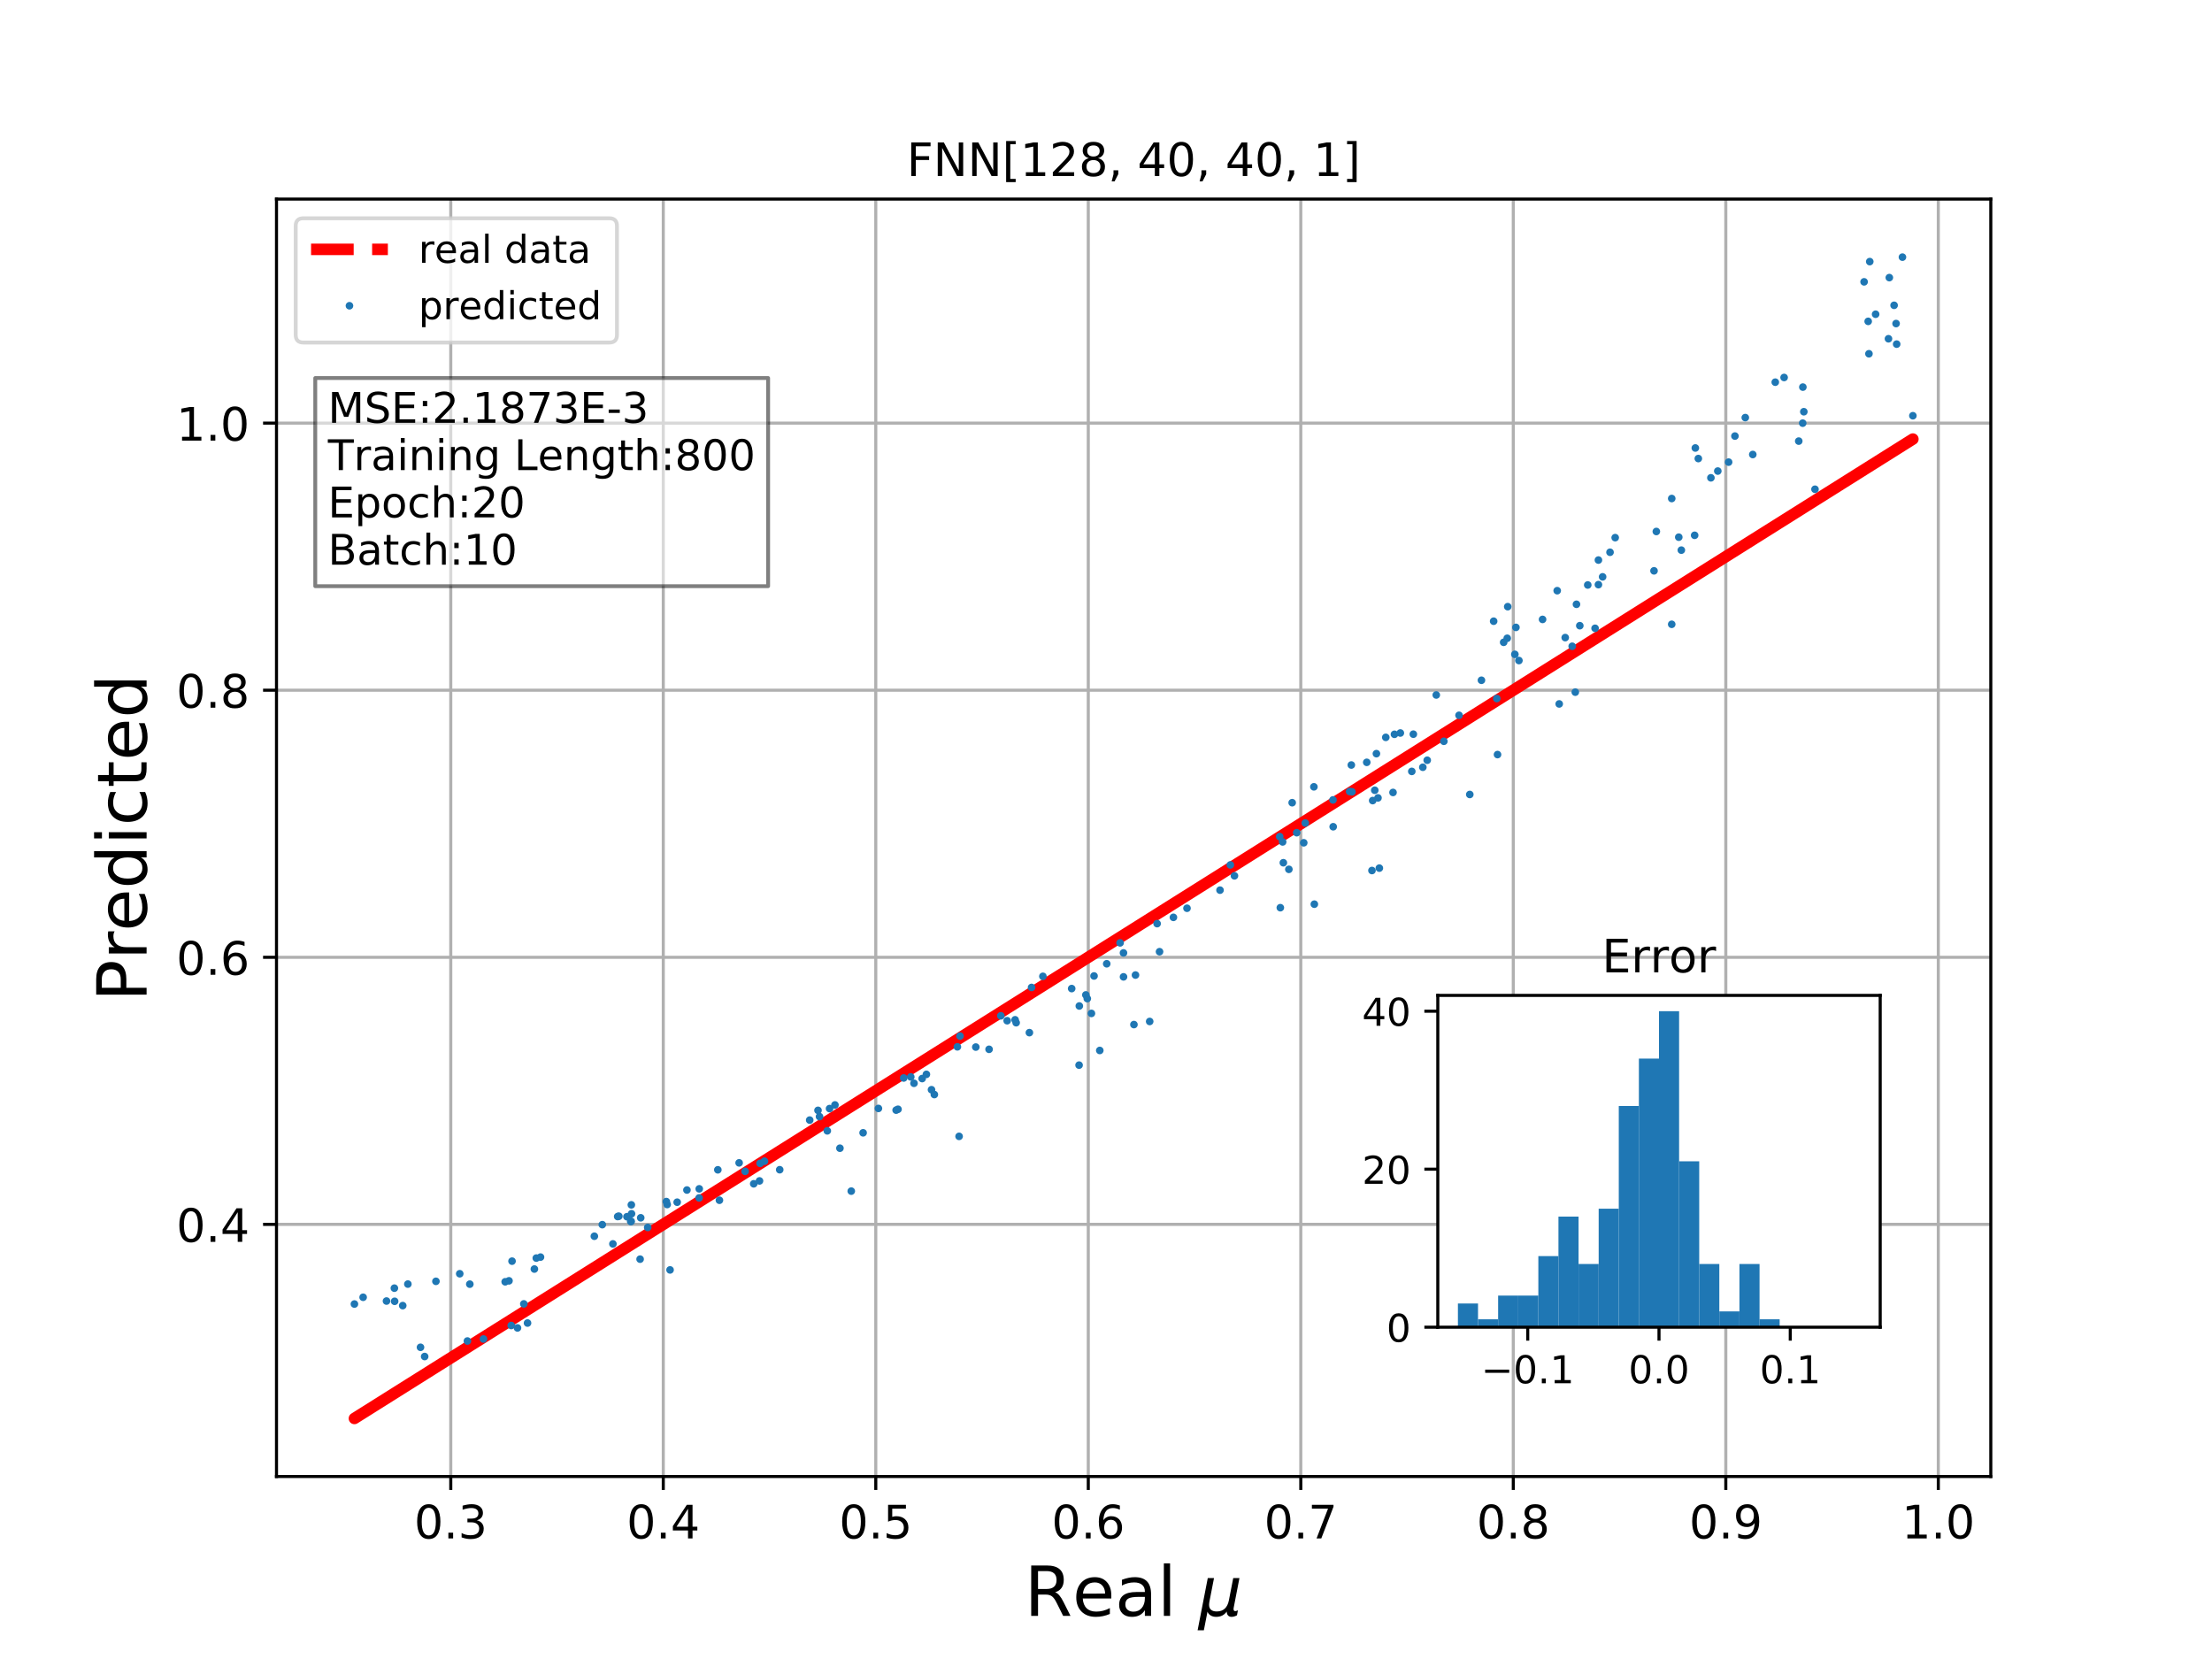 <?xml version="1.0" encoding="utf-8" standalone="no"?>
<!DOCTYPE svg PUBLIC "-//W3C//DTD SVG 1.1//EN"
  "http://www.w3.org/Graphics/SVG/1.1/DTD/svg11.dtd">
<!-- Created with matplotlib (http://matplotlib.org/) -->
<svg height="432pt" version="1.1" viewBox="0 0 576 432" width="576pt" xmlns="http://www.w3.org/2000/svg" xmlns:xlink="http://www.w3.org/1999/xlink">
 <defs>
  <style type="text/css">
*{stroke-linecap:butt;stroke-linejoin:round;}
  </style>
 </defs>
 <g id="figure_1">
  <g id="patch_1">
   <path d="M 0 432 
L 576 432 
L 576 0 
L 0 0 
z
" style="fill:#ffffff;"/>
  </g>
  <g id="axes_1">
   <g id="patch_2">
    <path d="M 72 384.48 
L 518.4 384.48 
L 518.4 51.84 
L 72 51.84 
z
" style="fill:#ffffff;"/>
   </g>
   <g id="matplotlib.axis_1">
    <g id="xtick_1">
     <g id="line2d_1">
      <path clip-path="url(#p7886614d79)" d="M 117.379 384.48 
L 117.379 51.84 
" style="fill:none;stroke:#b0b0b0;stroke-linecap:square;stroke-width:0.8;"/>
     </g>
     <g id="line2d_2">
      <defs>
       <path d="M 0 0 
L 0 3.5 
" id="mac11b6c86a" style="stroke:#000000;stroke-width:0.8;"/>
      </defs>
      <g>
       <use style="stroke:#000000;stroke-width:0.8;" x="117.379" xlink:href="#mac11b6c86a" y="384.48"/>
      </g>
     </g>
     <g id="text_1">
      <!-- 0.3 -->
      <defs>
       <path d="M 31.781 66.406 
Q 24.172 66.406 20.328 58.906 
Q 16.5 51.422 16.5 36.375 
Q 16.5 21.391 20.328 13.891 
Q 24.172 6.391 31.781 6.391 
Q 39.453 6.391 43.281 13.891 
Q 47.125 21.391 47.125 36.375 
Q 47.125 51.422 43.281 58.906 
Q 39.453 66.406 31.781 66.406 
z
M 31.781 74.219 
Q 44.047 74.219 50.516 64.516 
Q 56.984 54.828 56.984 36.375 
Q 56.984 17.969 50.516 8.266 
Q 44.047 -1.422 31.781 -1.422 
Q 19.531 -1.422 13.062 8.266 
Q 6.594 17.969 6.594 36.375 
Q 6.594 54.828 13.062 64.516 
Q 19.531 74.219 31.781 74.219 
z
" id="DejaVuSans-30"/>
       <path d="M 10.688 12.406 
L 21 12.406 
L 21 0 
L 10.688 0 
z
" id="DejaVuSans-2e"/>
       <path d="M 40.578 39.312 
Q 47.656 37.797 51.625 33 
Q 55.609 28.219 55.609 21.188 
Q 55.609 10.406 48.188 4.484 
Q 40.766 -1.422 27.094 -1.422 
Q 22.516 -1.422 17.656 -0.516 
Q 12.797 0.391 7.625 2.203 
L 7.625 11.719 
Q 11.719 9.328 16.594 8.109 
Q 21.484 6.891 26.812 6.891 
Q 36.078 6.891 40.938 10.547 
Q 45.797 14.203 45.797 21.188 
Q 45.797 27.641 41.281 31.266 
Q 36.766 34.906 28.719 34.906 
L 20.219 34.906 
L 20.219 43.016 
L 29.109 43.016 
Q 36.375 43.016 40.234 45.922 
Q 44.094 48.828 44.094 54.297 
Q 44.094 59.906 40.109 62.906 
Q 36.141 65.922 28.719 65.922 
Q 24.656 65.922 20.016 65.031 
Q 15.375 64.156 9.812 62.312 
L 9.812 71.094 
Q 15.438 72.656 20.344 73.438 
Q 25.25 74.219 29.594 74.219 
Q 40.828 74.219 47.359 69.109 
Q 53.906 64.016 53.906 55.328 
Q 53.906 49.266 50.438 45.094 
Q 46.969 40.922 40.578 39.312 
z
" id="DejaVuSans-33"/>
      </defs>
      <g transform="translate(107.837 400.598)scale(0.12 -0.12)">
       <use xlink:href="#DejaVuSans-30"/>
       <use x="63.623" xlink:href="#DejaVuSans-2e"/>
       <use x="95.41" xlink:href="#DejaVuSans-33"/>
      </g>
     </g>
    </g>
    <g id="xtick_2">
     <g id="line2d_3">
      <path clip-path="url(#p7886614d79)" d="M 172.715 384.48 
L 172.715 51.84 
" style="fill:none;stroke:#b0b0b0;stroke-linecap:square;stroke-width:0.8;"/>
     </g>
     <g id="line2d_4">
      <g>
       <use style="stroke:#000000;stroke-width:0.8;" x="172.715" xlink:href="#mac11b6c86a" y="384.48"/>
      </g>
     </g>
     <g id="text_2">
      <!-- 0.4 -->
      <defs>
       <path d="M 37.797 64.312 
L 12.891 25.391 
L 37.797 25.391 
z
M 35.203 72.906 
L 47.609 72.906 
L 47.609 25.391 
L 58.016 25.391 
L 58.016 17.188 
L 47.609 17.188 
L 47.609 0 
L 37.797 0 
L 37.797 17.188 
L 4.891 17.188 
L 4.891 26.703 
z
" id="DejaVuSans-34"/>
      </defs>
      <g transform="translate(163.173 400.598)scale(0.12 -0.12)">
       <use xlink:href="#DejaVuSans-30"/>
       <use x="63.623" xlink:href="#DejaVuSans-2e"/>
       <use x="95.41" xlink:href="#DejaVuSans-34"/>
      </g>
     </g>
    </g>
    <g id="xtick_3">
     <g id="line2d_5">
      <path clip-path="url(#p7886614d79)" d="M 228.051 384.48 
L 228.051 51.84 
" style="fill:none;stroke:#b0b0b0;stroke-linecap:square;stroke-width:0.8;"/>
     </g>
     <g id="line2d_6">
      <g>
       <use style="stroke:#000000;stroke-width:0.8;" x="228.051" xlink:href="#mac11b6c86a" y="384.48"/>
      </g>
     </g>
     <g id="text_3">
      <!-- 0.5 -->
      <defs>
       <path d="M 10.797 72.906 
L 49.516 72.906 
L 49.516 64.594 
L 19.828 64.594 
L 19.828 46.734 
Q 21.969 47.469 24.109 47.828 
Q 26.266 48.188 28.422 48.188 
Q 40.625 48.188 47.75 41.5 
Q 54.891 34.812 54.891 23.391 
Q 54.891 11.625 47.562 5.094 
Q 40.234 -1.422 26.906 -1.422 
Q 22.312 -1.422 17.547 -0.641 
Q 12.797 0.141 7.719 1.703 
L 7.719 11.625 
Q 12.109 9.234 16.797 8.062 
Q 21.484 6.891 26.703 6.891 
Q 35.156 6.891 40.078 11.328 
Q 45.016 15.766 45.016 23.391 
Q 45.016 31 40.078 35.438 
Q 35.156 39.891 26.703 39.891 
Q 22.75 39.891 18.812 39.016 
Q 14.891 38.141 10.797 36.281 
z
" id="DejaVuSans-35"/>
      </defs>
      <g transform="translate(218.509 400.598)scale(0.12 -0.12)">
       <use xlink:href="#DejaVuSans-30"/>
       <use x="63.623" xlink:href="#DejaVuSans-2e"/>
       <use x="95.41" xlink:href="#DejaVuSans-35"/>
      </g>
     </g>
    </g>
    <g id="xtick_4">
     <g id="line2d_7">
      <path clip-path="url(#p7886614d79)" d="M 283.387 384.48 
L 283.387 51.84 
" style="fill:none;stroke:#b0b0b0;stroke-linecap:square;stroke-width:0.8;"/>
     </g>
     <g id="line2d_8">
      <g>
       <use style="stroke:#000000;stroke-width:0.8;" x="283.387" xlink:href="#mac11b6c86a" y="384.48"/>
      </g>
     </g>
     <g id="text_4">
      <!-- 0.6 -->
      <defs>
       <path d="M 33.016 40.375 
Q 26.375 40.375 22.484 35.828 
Q 18.609 31.297 18.609 23.391 
Q 18.609 15.531 22.484 10.953 
Q 26.375 6.391 33.016 6.391 
Q 39.656 6.391 43.531 10.953 
Q 47.406 15.531 47.406 23.391 
Q 47.406 31.297 43.531 35.828 
Q 39.656 40.375 33.016 40.375 
z
M 52.594 71.297 
L 52.594 62.312 
Q 48.875 64.062 45.094 64.984 
Q 41.312 65.922 37.594 65.922 
Q 27.828 65.922 22.672 59.328 
Q 17.531 52.734 16.797 39.406 
Q 19.672 43.656 24.016 45.922 
Q 28.375 48.188 33.594 48.188 
Q 44.578 48.188 50.953 41.516 
Q 57.328 34.859 57.328 23.391 
Q 57.328 12.156 50.688 5.359 
Q 44.047 -1.422 33.016 -1.422 
Q 20.359 -1.422 13.672 8.266 
Q 6.984 17.969 6.984 36.375 
Q 6.984 53.656 15.188 63.938 
Q 23.391 74.219 37.203 74.219 
Q 40.922 74.219 44.703 73.484 
Q 48.484 72.75 52.594 71.297 
z
" id="DejaVuSans-36"/>
      </defs>
      <g transform="translate(273.845 400.598)scale(0.12 -0.12)">
       <use xlink:href="#DejaVuSans-30"/>
       <use x="63.623" xlink:href="#DejaVuSans-2e"/>
       <use x="95.41" xlink:href="#DejaVuSans-36"/>
      </g>
     </g>
    </g>
    <g id="xtick_5">
     <g id="line2d_9">
      <path clip-path="url(#p7886614d79)" d="M 338.723 384.48 
L 338.723 51.84 
" style="fill:none;stroke:#b0b0b0;stroke-linecap:square;stroke-width:0.8;"/>
     </g>
     <g id="line2d_10">
      <g>
       <use style="stroke:#000000;stroke-width:0.8;" x="338.723" xlink:href="#mac11b6c86a" y="384.48"/>
      </g>
     </g>
     <g id="text_5">
      <!-- 0.7 -->
      <defs>
       <path d="M 8.203 72.906 
L 55.078 72.906 
L 55.078 68.703 
L 28.609 0 
L 18.312 0 
L 43.219 64.594 
L 8.203 64.594 
z
" id="DejaVuSans-37"/>
      </defs>
      <g transform="translate(329.181 400.598)scale(0.12 -0.12)">
       <use xlink:href="#DejaVuSans-30"/>
       <use x="63.623" xlink:href="#DejaVuSans-2e"/>
       <use x="95.41" xlink:href="#DejaVuSans-37"/>
      </g>
     </g>
    </g>
    <g id="xtick_6">
     <g id="line2d_11">
      <path clip-path="url(#p7886614d79)" d="M 394.059 384.48 
L 394.059 51.84 
" style="fill:none;stroke:#b0b0b0;stroke-linecap:square;stroke-width:0.8;"/>
     </g>
     <g id="line2d_12">
      <g>
       <use style="stroke:#000000;stroke-width:0.8;" x="394.059" xlink:href="#mac11b6c86a" y="384.48"/>
      </g>
     </g>
     <g id="text_6">
      <!-- 0.8 -->
      <defs>
       <path d="M 31.781 34.625 
Q 24.75 34.625 20.719 30.859 
Q 16.703 27.094 16.703 20.516 
Q 16.703 13.922 20.719 10.156 
Q 24.75 6.391 31.781 6.391 
Q 38.812 6.391 42.859 10.172 
Q 46.922 13.969 46.922 20.516 
Q 46.922 27.094 42.891 30.859 
Q 38.875 34.625 31.781 34.625 
z
M 21.922 38.812 
Q 15.578 40.375 12.031 44.719 
Q 8.5 49.078 8.5 55.328 
Q 8.5 64.062 14.719 69.141 
Q 20.953 74.219 31.781 74.219 
Q 42.672 74.219 48.875 69.141 
Q 55.078 64.062 55.078 55.328 
Q 55.078 49.078 51.531 44.719 
Q 48 40.375 41.703 38.812 
Q 48.828 37.156 52.797 32.312 
Q 56.781 27.484 56.781 20.516 
Q 56.781 9.906 50.312 4.234 
Q 43.844 -1.422 31.781 -1.422 
Q 19.734 -1.422 13.25 4.234 
Q 6.781 9.906 6.781 20.516 
Q 6.781 27.484 10.781 32.312 
Q 14.797 37.156 21.922 38.812 
z
M 18.312 54.391 
Q 18.312 48.734 21.844 45.562 
Q 25.391 42.391 31.781 42.391 
Q 38.141 42.391 41.719 45.562 
Q 45.312 48.734 45.312 54.391 
Q 45.312 60.062 41.719 63.234 
Q 38.141 66.406 31.781 66.406 
Q 25.391 66.406 21.844 63.234 
Q 18.312 60.062 18.312 54.391 
z
" id="DejaVuSans-38"/>
      </defs>
      <g transform="translate(384.517 400.598)scale(0.12 -0.12)">
       <use xlink:href="#DejaVuSans-30"/>
       <use x="63.623" xlink:href="#DejaVuSans-2e"/>
       <use x="95.41" xlink:href="#DejaVuSans-38"/>
      </g>
     </g>
    </g>
    <g id="xtick_7">
     <g id="line2d_13">
      <path clip-path="url(#p7886614d79)" d="M 449.395 384.48 
L 449.395 51.84 
" style="fill:none;stroke:#b0b0b0;stroke-linecap:square;stroke-width:0.8;"/>
     </g>
     <g id="line2d_14">
      <g>
       <use style="stroke:#000000;stroke-width:0.8;" x="449.395" xlink:href="#mac11b6c86a" y="384.48"/>
      </g>
     </g>
     <g id="text_7">
      <!-- 0.9 -->
      <defs>
       <path d="M 10.984 1.516 
L 10.984 10.5 
Q 14.703 8.734 18.5 7.812 
Q 22.312 6.891 25.984 6.891 
Q 35.75 6.891 40.891 13.453 
Q 46.047 20.016 46.781 33.406 
Q 43.953 29.203 39.594 26.953 
Q 35.25 24.703 29.984 24.703 
Q 19.047 24.703 12.672 31.312 
Q 6.297 37.938 6.297 49.422 
Q 6.297 60.641 12.938 67.422 
Q 19.578 74.219 30.609 74.219 
Q 43.266 74.219 49.922 64.516 
Q 56.594 54.828 56.594 36.375 
Q 56.594 19.141 48.406 8.859 
Q 40.234 -1.422 26.422 -1.422 
Q 22.703 -1.422 18.891 -0.688 
Q 15.094 0.047 10.984 1.516 
z
M 30.609 32.422 
Q 37.25 32.422 41.125 36.953 
Q 45.016 41.5 45.016 49.422 
Q 45.016 57.281 41.125 61.844 
Q 37.25 66.406 30.609 66.406 
Q 23.969 66.406 20.094 61.844 
Q 16.219 57.281 16.219 49.422 
Q 16.219 41.5 20.094 36.953 
Q 23.969 32.422 30.609 32.422 
z
" id="DejaVuSans-39"/>
      </defs>
      <g transform="translate(439.853 400.598)scale(0.12 -0.12)">
       <use xlink:href="#DejaVuSans-30"/>
       <use x="63.623" xlink:href="#DejaVuSans-2e"/>
       <use x="95.41" xlink:href="#DejaVuSans-39"/>
      </g>
     </g>
    </g>
    <g id="xtick_8">
     <g id="line2d_15">
      <path clip-path="url(#p7886614d79)" d="M 504.731 384.48 
L 504.731 51.84 
" style="fill:none;stroke:#b0b0b0;stroke-linecap:square;stroke-width:0.8;"/>
     </g>
     <g id="line2d_16">
      <g>
       <use style="stroke:#000000;stroke-width:0.8;" x="504.731" xlink:href="#mac11b6c86a" y="384.48"/>
      </g>
     </g>
     <g id="text_8">
      <!-- 1.0 -->
      <defs>
       <path d="M 12.406 8.297 
L 28.516 8.297 
L 28.516 63.922 
L 10.984 60.406 
L 10.984 69.391 
L 28.422 72.906 
L 38.281 72.906 
L 38.281 8.297 
L 54.391 8.297 
L 54.391 0 
L 12.406 0 
z
" id="DejaVuSans-31"/>
      </defs>
      <g transform="translate(495.189 400.598)scale(0.12 -0.12)">
       <use xlink:href="#DejaVuSans-31"/>
       <use x="63.623" xlink:href="#DejaVuSans-2e"/>
       <use x="95.41" xlink:href="#DejaVuSans-30"/>
      </g>
     </g>
    </g>
    <g id="text_9">
     <!-- Real $\mu$ -->
     <defs>
      <path d="M 44.391 34.188 
Q 47.562 33.109 50.562 29.594 
Q 53.562 26.078 56.594 19.922 
L 66.609 0 
L 56 0 
L 46.688 18.703 
Q 43.062 26.031 39.672 28.422 
Q 36.281 30.812 30.422 30.812 
L 19.672 30.812 
L 19.672 0 
L 9.812 0 
L 9.812 72.906 
L 32.078 72.906 
Q 44.578 72.906 50.734 67.672 
Q 56.891 62.453 56.891 51.906 
Q 56.891 45.016 53.688 40.469 
Q 50.484 35.938 44.391 34.188 
z
M 19.672 64.797 
L 19.672 38.922 
L 32.078 38.922 
Q 39.203 38.922 42.844 42.219 
Q 46.484 45.516 46.484 51.906 
Q 46.484 58.297 42.844 61.547 
Q 39.203 64.797 32.078 64.797 
z
" id="DejaVuSans-52"/>
      <path d="M 56.203 29.594 
L 56.203 25.203 
L 14.891 25.203 
Q 15.484 15.922 20.484 11.062 
Q 25.484 6.203 34.422 6.203 
Q 39.594 6.203 44.453 7.469 
Q 49.312 8.734 54.109 11.281 
L 54.109 2.781 
Q 49.266 0.734 44.188 -0.344 
Q 39.109 -1.422 33.891 -1.422 
Q 20.797 -1.422 13.156 6.188 
Q 5.516 13.812 5.516 26.812 
Q 5.516 40.234 12.766 48.109 
Q 20.016 56 32.328 56 
Q 43.359 56 49.781 48.891 
Q 56.203 41.797 56.203 29.594 
z
M 47.219 32.234 
Q 47.125 39.594 43.094 43.984 
Q 39.062 48.391 32.422 48.391 
Q 24.906 48.391 20.391 44.141 
Q 15.875 39.891 15.188 32.172 
z
" id="DejaVuSans-65"/>
      <path d="M 34.281 27.484 
Q 23.391 27.484 19.188 25 
Q 14.984 22.516 14.984 16.5 
Q 14.984 11.719 18.141 8.906 
Q 21.297 6.109 26.703 6.109 
Q 34.188 6.109 38.703 11.406 
Q 43.219 16.703 43.219 25.484 
L 43.219 27.484 
z
M 52.203 31.203 
L 52.203 0 
L 43.219 0 
L 43.219 8.297 
Q 40.141 3.328 35.547 0.953 
Q 30.953 -1.422 24.312 -1.422 
Q 15.922 -1.422 10.953 3.297 
Q 6 8.016 6 15.922 
Q 6 25.141 12.172 29.828 
Q 18.359 34.516 30.609 34.516 
L 43.219 34.516 
L 43.219 35.406 
Q 43.219 41.609 39.141 45 
Q 35.062 48.391 27.688 48.391 
Q 23 48.391 18.547 47.266 
Q 14.109 46.141 10.016 43.891 
L 10.016 52.203 
Q 14.938 54.109 19.578 55.047 
Q 24.219 56 28.609 56 
Q 40.484 56 46.344 49.844 
Q 52.203 43.703 52.203 31.203 
z
" id="DejaVuSans-61"/>
      <path d="M 9.422 75.984 
L 18.406 75.984 
L 18.406 0 
L 9.422 0 
z
" id="DejaVuSans-6c"/>
      <path id="DejaVuSans-20"/>
      <path d="M -1.312 -20.797 
L 13.375 54.688 
L 22.406 54.688 
L 15.766 20.656 
Q 15.578 19.625 15.422 18.359 
Q 15.281 17.094 15.281 15.828 
Q 15.281 11.281 18.141 8.828 
Q 21 6.391 26.312 6.391 
Q 33.547 6.391 37.984 10.484 
Q 42.438 14.594 44 22.797 
L 50.203 54.688 
L 59.188 54.688 
L 51.031 12.641 
Q 50.828 11.719 50.75 11.031 
Q 50.688 10.359 50.688 9.812 
Q 50.688 8.297 51.297 7.594 
Q 51.906 6.891 53.219 6.891 
Q 53.719 6.891 54.562 7.125 
Q 55.422 7.375 56.984 8.016 
L 55.609 0.781 
Q 53.469 -0.297 51.516 -0.859 
Q 49.562 -1.422 47.703 -1.422 
Q 44.484 -1.422 42.656 0.625 
Q 40.828 2.688 40.828 6.297 
Q 38.094 2.391 34.297 0.484 
Q 30.516 -1.422 25.391 -1.422 
Q 20.844 -1.422 17.453 0.672 
Q 14.062 2.781 12.984 6.203 
L 7.719 -20.797 
z
" id="DejaVuSans-Oblique-3bc"/>
     </defs>
     <g transform="translate(266.76 420.774)scale(0.18 -0.18)">
      <use transform="translate(0 0.016)" xlink:href="#DejaVuSans-52"/>
      <use transform="translate(69.482 0.016)" xlink:href="#DejaVuSans-65"/>
      <use transform="translate(131.006 0.016)" xlink:href="#DejaVuSans-61"/>
      <use transform="translate(192.285 0.016)" xlink:href="#DejaVuSans-6c"/>
      <use transform="translate(220.068 0.016)" xlink:href="#DejaVuSans-20"/>
      <use transform="translate(251.855 0.016)" xlink:href="#DejaVuSans-Oblique-3bc"/>
     </g>
    </g>
   </g>
   <g id="matplotlib.axis_2">
    <g id="ytick_1">
     <g id="line2d_17">
      <path clip-path="url(#p7886614d79)" d="M 72 318.82 
L 518.4 318.82 
" style="fill:none;stroke:#b0b0b0;stroke-linecap:square;stroke-width:0.8;"/>
     </g>
     <g id="line2d_18">
      <defs>
       <path d="M 0 0 
L -3.5 0 
" id="m9e399d3bbf" style="stroke:#000000;stroke-width:0.8;"/>
      </defs>
      <g>
       <use style="stroke:#000000;stroke-width:0.8;" x="72" xlink:href="#m9e399d3bbf" y="318.82"/>
      </g>
     </g>
     <g id="text_10">
      <!-- 0.4 -->
      <g transform="translate(45.916 323.379)scale(0.12 -0.12)">
       <use xlink:href="#DejaVuSans-30"/>
       <use x="63.623" xlink:href="#DejaVuSans-2e"/>
       <use x="95.41" xlink:href="#DejaVuSans-34"/>
      </g>
     </g>
    </g>
    <g id="ytick_2">
     <g id="line2d_19">
      <path clip-path="url(#p7886614d79)" d="M 72 249.271 
L 518.4 249.271 
" style="fill:none;stroke:#b0b0b0;stroke-linecap:square;stroke-width:0.8;"/>
     </g>
     <g id="line2d_20">
      <g>
       <use style="stroke:#000000;stroke-width:0.8;" x="72" xlink:href="#m9e399d3bbf" y="249.271"/>
      </g>
     </g>
     <g id="text_11">
      <!-- 0.6 -->
      <g transform="translate(45.916 253.83)scale(0.12 -0.12)">
       <use xlink:href="#DejaVuSans-30"/>
       <use x="63.623" xlink:href="#DejaVuSans-2e"/>
       <use x="95.41" xlink:href="#DejaVuSans-36"/>
      </g>
     </g>
    </g>
    <g id="ytick_3">
     <g id="line2d_21">
      <path clip-path="url(#p7886614d79)" d="M 72 179.722 
L 518.4 179.722 
" style="fill:none;stroke:#b0b0b0;stroke-linecap:square;stroke-width:0.8;"/>
     </g>
     <g id="line2d_22">
      <g>
       <use style="stroke:#000000;stroke-width:0.8;" x="72" xlink:href="#m9e399d3bbf" y="179.722"/>
      </g>
     </g>
     <g id="text_12">
      <!-- 0.8 -->
      <g transform="translate(45.916 184.281)scale(0.12 -0.12)">
       <use xlink:href="#DejaVuSans-30"/>
       <use x="63.623" xlink:href="#DejaVuSans-2e"/>
       <use x="95.41" xlink:href="#DejaVuSans-38"/>
      </g>
     </g>
    </g>
    <g id="ytick_4">
     <g id="line2d_23">
      <path clip-path="url(#p7886614d79)" d="M 72 110.173 
L 518.4 110.173 
" style="fill:none;stroke:#b0b0b0;stroke-linecap:square;stroke-width:0.8;"/>
     </g>
     <g id="line2d_24">
      <g>
       <use style="stroke:#000000;stroke-width:0.8;" x="72" xlink:href="#m9e399d3bbf" y="110.173"/>
      </g>
     </g>
     <g id="text_13">
      <!-- 1.0 -->
      <g transform="translate(45.916 114.732)scale(0.12 -0.12)">
       <use xlink:href="#DejaVuSans-31"/>
       <use x="63.623" xlink:href="#DejaVuSans-2e"/>
       <use x="95.41" xlink:href="#DejaVuSans-30"/>
      </g>
     </g>
    </g>
    <g id="text_14">
     <!-- Predicted -->
     <defs>
      <path d="M 19.672 64.797 
L 19.672 37.406 
L 32.078 37.406 
Q 38.969 37.406 42.719 40.969 
Q 46.484 44.531 46.484 51.125 
Q 46.484 57.672 42.719 61.234 
Q 38.969 64.797 32.078 64.797 
z
M 9.812 72.906 
L 32.078 72.906 
Q 44.344 72.906 50.609 67.359 
Q 56.891 61.812 56.891 51.125 
Q 56.891 40.328 50.609 34.812 
Q 44.344 29.297 32.078 29.297 
L 19.672 29.297 
L 19.672 0 
L 9.812 0 
z
" id="DejaVuSans-50"/>
      <path d="M 41.109 46.297 
Q 39.594 47.172 37.812 47.578 
Q 36.031 48 33.891 48 
Q 26.266 48 22.188 43.047 
Q 18.109 38.094 18.109 28.812 
L 18.109 0 
L 9.078 0 
L 9.078 54.688 
L 18.109 54.688 
L 18.109 46.188 
Q 20.953 51.172 25.484 53.578 
Q 30.031 56 36.531 56 
Q 37.453 56 38.578 55.875 
Q 39.703 55.766 41.062 55.516 
z
" id="DejaVuSans-72"/>
      <path d="M 45.406 46.391 
L 45.406 75.984 
L 54.391 75.984 
L 54.391 0 
L 45.406 0 
L 45.406 8.203 
Q 42.578 3.328 38.25 0.953 
Q 33.938 -1.422 27.875 -1.422 
Q 17.969 -1.422 11.734 6.484 
Q 5.516 14.406 5.516 27.297 
Q 5.516 40.188 11.734 48.094 
Q 17.969 56 27.875 56 
Q 33.938 56 38.25 53.625 
Q 42.578 51.266 45.406 46.391 
z
M 14.797 27.297 
Q 14.797 17.391 18.875 11.75 
Q 22.953 6.109 30.078 6.109 
Q 37.203 6.109 41.297 11.75 
Q 45.406 17.391 45.406 27.297 
Q 45.406 37.203 41.297 42.844 
Q 37.203 48.484 30.078 48.484 
Q 22.953 48.484 18.875 42.844 
Q 14.797 37.203 14.797 27.297 
z
" id="DejaVuSans-64"/>
      <path d="M 9.422 54.688 
L 18.406 54.688 
L 18.406 0 
L 9.422 0 
z
M 9.422 75.984 
L 18.406 75.984 
L 18.406 64.594 
L 9.422 64.594 
z
" id="DejaVuSans-69"/>
      <path d="M 48.781 52.594 
L 48.781 44.188 
Q 44.969 46.297 41.141 47.344 
Q 37.312 48.391 33.406 48.391 
Q 24.656 48.391 19.812 42.844 
Q 14.984 37.312 14.984 27.297 
Q 14.984 17.281 19.812 11.734 
Q 24.656 6.203 33.406 6.203 
Q 37.312 6.203 41.141 7.25 
Q 44.969 8.297 48.781 10.406 
L 48.781 2.094 
Q 45.016 0.344 40.984 -0.531 
Q 36.969 -1.422 32.422 -1.422 
Q 20.062 -1.422 12.781 6.344 
Q 5.516 14.109 5.516 27.297 
Q 5.516 40.672 12.859 48.328 
Q 20.219 56 33.016 56 
Q 37.156 56 41.109 55.141 
Q 45.062 54.297 48.781 52.594 
z
" id="DejaVuSans-63"/>
      <path d="M 18.312 70.219 
L 18.312 54.688 
L 36.812 54.688 
L 36.812 47.703 
L 18.312 47.703 
L 18.312 18.016 
Q 18.312 11.328 20.141 9.422 
Q 21.969 7.516 27.594 7.516 
L 36.812 7.516 
L 36.812 0 
L 27.594 0 
Q 17.188 0 13.234 3.875 
Q 9.281 7.766 9.281 18.016 
L 9.281 47.703 
L 2.688 47.703 
L 2.688 54.688 
L 9.281 54.688 
L 9.281 70.219 
z
" id="DejaVuSans-74"/>
     </defs>
     <g transform="translate(38.173 260.762)rotate(-90)scale(0.18 -0.18)">
      <use xlink:href="#DejaVuSans-50"/>
      <use x="60.287" xlink:href="#DejaVuSans-72"/>
      <use x="101.369" xlink:href="#DejaVuSans-65"/>
      <use x="162.893" xlink:href="#DejaVuSans-64"/>
      <use x="226.369" xlink:href="#DejaVuSans-69"/>
      <use x="254.152" xlink:href="#DejaVuSans-63"/>
      <use x="309.133" xlink:href="#DejaVuSans-74"/>
      <use x="348.342" xlink:href="#DejaVuSans-65"/>
      <use x="409.865" xlink:href="#DejaVuSans-64"/>
     </g>
    </g>
   </g>
   <g id="line2d_25">
    <path clip-path="url(#p7886614d79)" d="M 335.619 216.447 
L 139.151 339.912 
L 139.151 339.912 
L 139.151 339.912 
L 493.888 116.988 
L 280.99 250.777 
L 280.99 250.777 
L 125.897 348.241 
L 125.897 348.241 
L 125.897 348.241 
L 391.549 181.299 
L 164.402 324.044 
L 164.402 324.044 
L 104.871 361.454 
L 104.871 361.454 
L 104.871 361.454 
L 495.393 116.042 
L 139.65 339.599 
L 139.65 339.599 
L 94.559 367.935 
L 94.559 367.935 
L 94.559 367.935 
L 493.22 117.407 
L 450.126 144.489 
L 450.126 144.489 
L 92.291 369.36 
L 430.702 156.695 
L 430.702 156.695 
L 469.462 132.337 
L 469.462 132.337 
L 469.462 132.337 
L 113.517 356.021 
L 182.082 312.933 
L 182.082 312.933 
L 488.408 120.431 
L 456.419 140.533 
L 456.419 140.533 
L 102.696 362.821 
L 395.524 178.802 
L 395.524 178.802 
L 472.62 130.353 
L 416.226 165.792 
L 416.226 165.792 
L 166.681 322.612 
L 407.58 171.226 
L 407.58 171.226 
L 441.281 150.047 
L 441.281 150.047 
L 441.281 150.047 
L 317.69 227.714 
L 317.69 227.714 
L 317.69 227.714 
L 498.109 114.335 
L 462.277 136.852 
L 462.277 136.852 
L 102.761 362.78 
L 339.493 214.013 
L 339.493 214.013 
L 469.715 132.178 
L 437.147 152.645 
L 437.147 152.645 
L 334.184 217.349 
L 334.184 217.349 
" style="fill:none;stroke:#ff0000;stroke-dasharray:11.1,4.8;stroke-dashoffset:0;stroke-width:3;"/>
   </g>
   <g id="line2d_26">
    <defs>
     <path d="M 0 0.5 
C 0.133 0.5 0.26 0.447 0.354 0.354 
C 0.447 0.26 0.5 0.133 0.5 0 
C 0.5 -0.133 0.447 -0.26 0.354 -0.354 
C 0.26 -0.447 0.133 -0.5 0 -0.5 
C -0.133 -0.5 -0.26 -0.447 -0.354 -0.354 
C -0.447 -0.26 -0.5 -0.133 -0.5 0 
C -0.5 0.133 -0.447 0.26 -0.354 0.354 
C -0.26 0.447 -0.133 0.5 0 0.5 
z
" id="m430babac8a" style="stroke:#1f77b4;"/>
    </defs>
    <g clip-path="url(#p7886614d79)">
     <use style="fill:#1f77b4;stroke:#1f77b4;" x="335.619" xlink:href="#m430babac8a" y="226.373"/>
     <use style="fill:#1f77b4;stroke:#1f77b4;" x="301.31" xlink:href="#m430babac8a" y="240.513"/>
     <use style="fill:#1f77b4;stroke:#1f77b4;" x="139.151" xlink:href="#m430babac8a" y="330.454"/>
     <use style="fill:#1f77b4;stroke:#1f77b4;" x="352.049" xlink:href="#m430babac8a" y="206.187"/>
     <use style="fill:#1f77b4;stroke:#1f77b4;" x="493.888" xlink:href="#m430babac8a" y="89.61"/>
     <use style="fill:#1f77b4;stroke:#1f77b4;" x="364.646" xlink:href="#m430babac8a" y="190.872"/>
     <use style="fill:#1f77b4;stroke:#1f77b4;" x="187.339" xlink:href="#m430babac8a" y="312.541"/>
     <use style="fill:#1f77b4;stroke:#1f77b4;" x="154.769" xlink:href="#m430babac8a" y="321.912"/>
     <use style="fill:#1f77b4;stroke:#1f77b4;" x="213.401" xlink:href="#m430babac8a" y="290.759"/>
     <use style="fill:#1f77b4;stroke:#1f77b4;" x="420.592" xlink:href="#m430babac8a" y="140"/>
     <use style="fill:#1f77b4;stroke:#1f77b4;" x="194.029" xlink:href="#m430babac8a" y="305.01"/>
     <use style="fill:#1f77b4;stroke:#1f77b4;" x="357.989" xlink:href="#m430babac8a" y="205.779"/>
     <use style="fill:#1f77b4;stroke:#1f77b4;" x="243.301" xlink:href="#m430babac8a" y="285.015"/>
     <use style="fill:#1f77b4;stroke:#1f77b4;" x="485.407" xlink:href="#m430babac8a" y="73.39"/>
     <use style="fill:#1f77b4;stroke:#1f77b4;" x="283.127" xlink:href="#m430babac8a" y="260.038"/>
     <use style="fill:#1f77b4;stroke:#1f77b4;" x="280.99" xlink:href="#m430babac8a" y="277.359"/>
     <use style="fill:#1f77b4;stroke:#1f77b4;" x="125.897" xlink:href="#m430babac8a" y="348.673"/>
     <use style="fill:#1f77b4;stroke:#1f77b4;" x="391.549" xlink:href="#m430babac8a" y="167.257"/>
     <use style="fill:#1f77b4;stroke:#1f77b4;" x="161.15" xlink:href="#m430babac8a" y="316.699"/>
     <use style="fill:#1f77b4;stroke:#1f77b4;" x="363.116" xlink:href="#m430babac8a" y="191.211"/>
     <use style="fill:#1f77b4;stroke:#1f77b4;" x="133.334" xlink:href="#m430babac8a" y="328.402"/>
     <use style="fill:#1f77b4;stroke:#1f77b4;" x="389.952" xlink:href="#m430babac8a" y="196.488"/>
     <use style="fill:#1f77b4;stroke:#1f77b4;" x="260.617" xlink:href="#m430babac8a" y="264.517"/>
     <use style="fill:#1f77b4;stroke:#1f77b4;" x="164.402" xlink:href="#m430babac8a" y="313.736"/>
     <use style="fill:#1f77b4;stroke:#1f77b4;" x="104.871" xlink:href="#m430babac8a" y="339.978"/>
     <use style="fill:#1f77b4;stroke:#1f77b4;" x="216.015" xlink:href="#m430babac8a" y="288.672"/>
     <use style="fill:#1f77b4;stroke:#1f77b4;" x="210.844" xlink:href="#m430babac8a" y="291.669"/>
     <use style="fill:#1f77b4;stroke:#1f77b4;" x="351.453" xlink:href="#m430babac8a" y="206.103"/>
     <use style="fill:#1f77b4;stroke:#1f77b4;" x="215.425" xlink:href="#m430babac8a" y="294.47"/>
     <use style="fill:#1f77b4;stroke:#1f77b4;" x="437.816" xlink:href="#m430babac8a" y="143.255"/>
     <use style="fill:#1f77b4;stroke:#1f77b4;" x="301.942" xlink:href="#m430babac8a" y="247.819"/>
     <use style="fill:#1f77b4;stroke:#1f77b4;" x="320.385" xlink:href="#m430babac8a" y="225.223"/>
     <use style="fill:#1f77b4;stroke:#1f77b4;" x="136.404" xlink:href="#m430babac8a" y="339.53"/>
     <use style="fill:#1f77b4;stroke:#1f77b4;" x="375.979" xlink:href="#m430babac8a" y="193.03"/>
     <use style="fill:#1f77b4;stroke:#1f77b4;" x="415.358" xlink:href="#m430babac8a" y="163.609"/>
     <use style="fill:#1f77b4;stroke:#1f77b4;" x="174.481" xlink:href="#m430babac8a" y="330.683"/>
     <use style="fill:#1f77b4;stroke:#1f77b4;" x="228.737" xlink:href="#m430babac8a" y="288.632"/>
     <use style="fill:#1f77b4;stroke:#1f77b4;" x="442.241" xlink:href="#m430babac8a" y="119.407"/>
     <use style="fill:#1f77b4;stroke:#1f77b4;" x="134.754" xlink:href="#m430babac8a" y="345.788"/>
     <use style="fill:#1f77b4;stroke:#1f77b4;" x="416.227" xlink:href="#m430babac8a" y="145.839"/>
     <use style="fill:#1f77b4;stroke:#1f77b4;" x="367.63" xlink:href="#m430babac8a" y="200.872"/>
     <use style="fill:#1f77b4;stroke:#1f77b4;" x="122.34" xlink:href="#m430babac8a" y="334.391"/>
     <use style="fill:#1f77b4;stroke:#1f77b4;" x="264.332" xlink:href="#m430babac8a" y="265.55"/>
     <use style="fill:#1f77b4;stroke:#1f77b4;" x="295.677" xlink:href="#m430babac8a" y="253.9"/>
     <use style="fill:#1f77b4;stroke:#1f77b4;" x="464.579" xlink:href="#m430babac8a" y="98.295"/>
     <use style="fill:#1f77b4;stroke:#1f77b4;" x="159.602" xlink:href="#m430babac8a" y="323.909"/>
     <use style="fill:#1f77b4;stroke:#1f77b4;" x="160.843" xlink:href="#m430babac8a" y="316.785"/>
     <use style="fill:#1f77b4;stroke:#1f77b4;" x="333.996" xlink:href="#m430babac8a" y="219.234"/>
     <use style="fill:#1f77b4;stroke:#1f77b4;" x="178.875" xlink:href="#m430babac8a" y="309.879"/>
     <use style="fill:#1f77b4;stroke:#1f77b4;" x="305.556" xlink:href="#m430babac8a" y="238.877"/>
     <use style="fill:#1f77b4;stroke:#1f77b4;" x="240.128" xlink:href="#m430babac8a" y="280.854"/>
     <use style="fill:#1f77b4;stroke:#1f77b4;" x="281.053" xlink:href="#m430babac8a" y="261.955"/>
     <use style="fill:#1f77b4;stroke:#1f77b4;" x="491.754" xlink:href="#m430babac8a" y="88.211"/>
     <use style="fill:#1f77b4;stroke:#1f77b4;" x="284.207" xlink:href="#m430babac8a" y="263.891"/>
     <use style="fill:#1f77b4;stroke:#1f77b4;" x="360.856" xlink:href="#m430babac8a" y="192.006"/>
     <use style="fill:#1f77b4;stroke:#1f77b4;" x="192.467" xlink:href="#m430babac8a" y="302.805"/>
     <use style="fill:#1f77b4;stroke:#1f77b4;" x="140.748" xlink:href="#m430babac8a" y="327.348"/>
     <use style="fill:#1f77b4;stroke:#1f77b4;" x="382.729" xlink:href="#m430babac8a" y="206.881"/>
     <use style="fill:#1f77b4;stroke:#1f77b4;" x="121.715" xlink:href="#m430babac8a" y="349.195"/>
     <use style="fill:#1f77b4;stroke:#1f77b4;" x="291.673" xlink:href="#m430babac8a" y="245.521"/>
     <use style="fill:#1f77b4;stroke:#1f77b4;" x="309.091" xlink:href="#m430babac8a" y="236.505"/>
     <use style="fill:#1f77b4;stroke:#1f77b4;" x="469.418" xlink:href="#m430babac8a" y="110.189"/>
     <use style="fill:#1f77b4;stroke:#1f77b4;" x="164.357" xlink:href="#m430babac8a" y="318.04"/>
     <use style="fill:#1f77b4;stroke:#1f77b4;" x="249.983" xlink:href="#m430babac8a" y="269.789"/>
     <use style="fill:#1f77b4;stroke:#1f77b4;" x="493.734" xlink:href="#m430babac8a" y="84.254"/>
     <use style="fill:#1f77b4;stroke:#1f77b4;" x="288.188" xlink:href="#m430babac8a" y="250.964"/>
     <use style="fill:#1f77b4;stroke:#1f77b4;" x="417.318" xlink:href="#m430babac8a" y="150.209"/>
     <use style="fill:#1f77b4;stroke:#1f77b4;" x="358.418" xlink:href="#m430babac8a" y="196.249"/>
     <use style="fill:#1f77b4;stroke:#1f77b4;" x="182.051" xlink:href="#m430babac8a" y="311.933"/>
     <use style="fill:#1f77b4;stroke:#1f77b4;" x="495.393" xlink:href="#m430babac8a" y="66.96"/>
     <use style="fill:#1f77b4;stroke:#1f77b4;" x="368.033" xlink:href="#m430babac8a" y="191.18"/>
     <use style="fill:#1f77b4;stroke:#1f77b4;" x="359.178" xlink:href="#m430babac8a" y="226.057"/>
     <use style="fill:#1f77b4;stroke:#1f77b4;" x="235.325" xlink:href="#m430babac8a" y="280.705"/>
     <use style="fill:#1f77b4;stroke:#1f77b4;" x="370.503" xlink:href="#m430babac8a" y="199.792"/>
     <use style="fill:#1f77b4;stroke:#1f77b4;" x="351.883" xlink:href="#m430babac8a" y="199.207"/>
     <use style="fill:#1f77b4;stroke:#1f77b4;" x="435.316" xlink:href="#m430babac8a" y="129.813"/>
     <use style="fill:#1f77b4;stroke:#1f77b4;" x="401.679" xlink:href="#m430babac8a" y="161.293"/>
     <use style="fill:#1f77b4;stroke:#1f77b4;" x="284.885" xlink:href="#m430babac8a" y="254.139"/>
     <use style="fill:#1f77b4;stroke:#1f77b4;" x="286.381" xlink:href="#m430babac8a" y="273.537"/>
     <use style="fill:#1f77b4;stroke:#1f77b4;" x="279.063" xlink:href="#m430babac8a" y="257.423"/>
     <use style="fill:#1f77b4;stroke:#1f77b4;" x="491.977" xlink:href="#m430babac8a" y="72.289"/>
     <use style="fill:#1f77b4;stroke:#1f77b4;" x="392.612" xlink:href="#m430babac8a" y="157.975"/>
     <use style="fill:#1f77b4;stroke:#1f77b4;" x="431.308" xlink:href="#m430babac8a" y="138.399"/>
     <use style="fill:#1f77b4;stroke:#1f77b4;" x="451.773" xlink:href="#m430babac8a" y="113.551"/>
     <use style="fill:#1f77b4;stroke:#1f77b4;" x="173.731" xlink:href="#m430babac8a" y="313.653"/>
     <use style="fill:#1f77b4;stroke:#1f77b4;" x="339.892" xlink:href="#m430babac8a" y="214.315"/>
     <use style="fill:#1f77b4;stroke:#1f77b4;" x="137.367" xlink:href="#m430babac8a" y="344.518"/>
     <use style="fill:#1f77b4;stroke:#1f77b4;" x="213.007" xlink:href="#m430babac8a" y="289.134"/>
     <use style="fill:#1f77b4;stroke:#1f77b4;" x="321.449" xlink:href="#m430babac8a" y="228.064"/>
     <use style="fill:#1f77b4;stroke:#1f77b4;" x="249.746" xlink:href="#m430babac8a" y="295.903"/>
     <use style="fill:#1f77b4;stroke:#1f77b4;" x="445.514" xlink:href="#m430babac8a" y="124.422"/>
     <use style="fill:#1f77b4;stroke:#1f77b4;" x="333.396" xlink:href="#m430babac8a" y="236.361"/>
     <use style="fill:#1f77b4;stroke:#1f77b4;" x="203.035" xlink:href="#m430babac8a" y="304.594"/>
     <use style="fill:#1f77b4;stroke:#1f77b4;" x="406.015" xlink:href="#m430babac8a" y="183.3"/>
     <use style="fill:#1f77b4;stroke:#1f77b4;" x="110.582" xlink:href="#m430babac8a" y="353.236"/>
     <use style="fill:#1f77b4;stroke:#1f77b4;" x="237.163" xlink:href="#m430babac8a" y="280.425"/>
     <use style="fill:#1f77b4;stroke:#1f77b4;" x="374.003" xlink:href="#m430babac8a" y="180.969"/>
     <use style="fill:#1f77b4;stroke:#1f77b4;" x="394.743" xlink:href="#m430babac8a" y="163.371"/>
     <use style="fill:#1f77b4;stroke:#1f77b4;" x="139.65" xlink:href="#m430babac8a" y="327.601"/>
     <use style="fill:#1f77b4;stroke:#1f77b4;" x="94.559" xlink:href="#m430babac8a" y="337.809"/>
     <use style="fill:#1f77b4;stroke:#1f77b4;" x="468.39" xlink:href="#m430babac8a" y="114.863"/>
     <use style="fill:#1f77b4;stroke:#1f77b4;" x="249.301" xlink:href="#m430babac8a" y="272.592"/>
     <use style="fill:#1f77b4;stroke:#1f77b4;" x="233.353" xlink:href="#m430babac8a" y="289.077"/>
     <use style="fill:#1f77b4;stroke:#1f77b4;" x="166.842" xlink:href="#m430babac8a" y="317.109"/>
     <use style="fill:#1f77b4;stroke:#1f77b4;" x="217.423" xlink:href="#m430babac8a" y="287.723"/>
     <use style="fill:#1f77b4;stroke:#1f77b4;" x="486.882" xlink:href="#m430babac8a" y="68.121"/>
     <use style="fill:#1f77b4;stroke:#1f77b4;" x="355.898" xlink:href="#m430babac8a" y="198.509"/>
     <use style="fill:#1f77b4;stroke:#1f77b4;" x="362.74" xlink:href="#m430babac8a" y="206.353"/>
     <use style="fill:#1f77b4;stroke:#1f77b4;" x="156.838" xlink:href="#m430babac8a" y="318.897"/>
     <use style="fill:#1f77b4;stroke:#1f77b4;" x="493.22" xlink:href="#m430babac8a" y="79.501"/>
     <use style="fill:#1f77b4;stroke:#1f77b4;" x="196.27" xlink:href="#m430babac8a" y="308.258"/>
     <use style="fill:#1f77b4;stroke:#1f77b4;" x="486.669" xlink:href="#m430babac8a" y="92.118"/>
     <use style="fill:#1f77b4;stroke:#1f77b4;" x="411.377" xlink:href="#m430babac8a" y="162.928"/>
     <use style="fill:#1f77b4;stroke:#1f77b4;" x="109.496" xlink:href="#m430babac8a" y="350.835"/>
     <use style="fill:#1f77b4;stroke:#1f77b4;" x="299.376" xlink:href="#m430babac8a" y="265.987"/>
     <use style="fill:#1f77b4;stroke:#1f77b4;" x="450.126" xlink:href="#m430babac8a" y="120.337"/>
     <use style="fill:#1f77b4;stroke:#1f77b4;" x="92.291" xlink:href="#m430babac8a" y="339.566"/>
     <use style="fill:#1f77b4;stroke:#1f77b4;" x="106.207" xlink:href="#m430babac8a" y="334.37"/>
     <use style="fill:#1f77b4;stroke:#1f77b4;" x="357.257" xlink:href="#m430babac8a" y="226.681"/>
     <use style="fill:#1f77b4;stroke:#1f77b4;" x="100.644" xlink:href="#m430babac8a" y="338.787"/>
     <use style="fill:#1f77b4;stroke:#1f77b4;" x="430.702" xlink:href="#m430babac8a" y="148.644"/>
     <use style="fill:#1f77b4;stroke:#1f77b4;" x="469.462" xlink:href="#m430babac8a" y="100.802"/>
     <use style="fill:#1f77b4;stroke:#1f77b4;" x="113.517" xlink:href="#m430babac8a" y="333.655"/>
     <use style="fill:#1f77b4;stroke:#1f77b4;" x="295.273" xlink:href="#m430babac8a" y="266.796"/>
     <use style="fill:#1f77b4;stroke:#1f77b4;" x="238.001" xlink:href="#m430babac8a" y="282.084"/>
     <use style="fill:#1f77b4;stroke:#1f77b4;" x="224.751" xlink:href="#m430babac8a" y="294.98"/>
     <use style="fill:#1f77b4;stroke:#1f77b4;" x="233.842" xlink:href="#m430babac8a" y="288.849"/>
     <use style="fill:#1f77b4;stroke:#1f77b4;" x="292.553" xlink:href="#m430babac8a" y="248.137"/>
     <use style="fill:#1f77b4;stroke:#1f77b4;" x="333.235" xlink:href="#m430babac8a" y="217.857"/>
     <use style="fill:#1f77b4;stroke:#1f77b4;" x="182.082" xlink:href="#m430babac8a" y="309.568"/>
     <use style="fill:#1f77b4;stroke:#1f77b4;" x="486.471" xlink:href="#m430babac8a" y="83.683"/>
     <use style="fill:#1f77b4;stroke:#1f77b4;" x="342.252" xlink:href="#m430babac8a" y="235.445"/>
     <use style="fill:#1f77b4;stroke:#1f77b4;" x="358.821" xlink:href="#m430babac8a" y="207.769"/>
     <use style="fill:#1f77b4;stroke:#1f77b4;" x="264.606" xlink:href="#m430babac8a" y="266.309"/>
     <use style="fill:#1f77b4;stroke:#1f77b4;" x="488.408" xlink:href="#m430babac8a" y="81.826"/>
     <use style="fill:#1f77b4;stroke:#1f77b4;" x="456.419" xlink:href="#m430babac8a" y="118.355"/>
     <use style="fill:#1f77b4;stroke:#1f77b4;" x="102.696" xlink:href="#m430babac8a" y="335.435"/>
     <use style="fill:#1f77b4;stroke:#1f77b4;" x="241.232" xlink:href="#m430babac8a" y="279.759"/>
     <use style="fill:#1f77b4;stroke:#1f77b4;" x="410.51" xlink:href="#m430babac8a" y="157.354"/>
     <use style="fill:#1f77b4;stroke:#1f77b4;" x="132.541" xlink:href="#m430babac8a" y="333.525"/>
     <use style="fill:#1f77b4;stroke:#1f77b4;" x="268.615" xlink:href="#m430babac8a" y="257.129"/>
     <use style="fill:#1f77b4;stroke:#1f77b4;" x="254.097" xlink:href="#m430babac8a" y="272.655"/>
     <use style="fill:#1f77b4;stroke:#1f77b4;" x="271.565" xlink:href="#m430babac8a" y="254.234"/>
     <use style="fill:#1f77b4;stroke:#1f77b4;" x="392.481" xlink:href="#m430babac8a" y="166.205"/>
     <use style="fill:#1f77b4;stroke:#1f77b4;" x="347.106" xlink:href="#m430babac8a" y="208.293"/>
     <use style="fill:#1f77b4;stroke:#1f77b4;" x="379.928" xlink:href="#m430babac8a" y="186.264"/>
     <use style="fill:#1f77b4;stroke:#1f77b4;" x="410.207" xlink:href="#m430babac8a" y="180.236"/>
     <use style="fill:#1f77b4;stroke:#1f77b4;" x="395.524" xlink:href="#m430babac8a" y="172.004"/>
     <use style="fill:#1f77b4;stroke:#1f77b4;" x="472.62" xlink:href="#m430babac8a" y="127.4"/>
     <use style="fill:#1f77b4;stroke:#1f77b4;" x="416.226" xlink:href="#m430babac8a" y="152.241"/>
     <use style="fill:#1f77b4;stroke:#1f77b4;" x="197.935" xlink:href="#m430babac8a" y="302.929"/>
     <use style="fill:#1f77b4;stroke:#1f77b4;" x="199.067" xlink:href="#m430babac8a" y="302.374"/>
     <use style="fill:#1f77b4;stroke:#1f77b4;" x="337.665" xlink:href="#m430babac8a" y="216.831"/>
     <use style="fill:#1f77b4;stroke:#1f77b4;" x="166.681" xlink:href="#m430babac8a" y="327.881"/>
     <use style="fill:#1f77b4;stroke:#1f77b4;" x="218.715" xlink:href="#m430babac8a" y="298.991"/>
     <use style="fill:#1f77b4;stroke:#1f77b4;" x="394.471" xlink:href="#m430babac8a" y="170.391"/>
     <use style="fill:#1f77b4;stroke:#1f77b4;" x="357.444" xlink:href="#m430babac8a" y="208.467"/>
     <use style="fill:#1f77b4;stroke:#1f77b4;" x="413.446" xlink:href="#m430babac8a" y="152.329"/>
     <use style="fill:#1f77b4;stroke:#1f77b4;" x="347.16" xlink:href="#m430babac8a" y="215.282"/>
     <use style="fill:#1f77b4;stroke:#1f77b4;" x="407.58" xlink:href="#m430babac8a" y="166.029"/>
     <use style="fill:#1f77b4;stroke:#1f77b4;" x="435.311" xlink:href="#m430babac8a" y="162.566"/>
     <use style="fill:#1f77b4;stroke:#1f77b4;" x="441.281" xlink:href="#m430babac8a" y="139.392"/>
     <use style="fill:#1f77b4;stroke:#1f77b4;" x="385.765" xlink:href="#m430babac8a" y="177.137"/>
     <use style="fill:#1f77b4;stroke:#1f77b4;" x="317.69" xlink:href="#m430babac8a" y="231.794"/>
     <use style="fill:#1f77b4;stroke:#1f77b4;" x="498.109" xlink:href="#m430babac8a" y="108.256"/>
     <use style="fill:#1f77b4;stroke:#1f77b4;" x="409.398" xlink:href="#m430babac8a" y="168.287"/>
     <use style="fill:#1f77b4;stroke:#1f77b4;" x="405.492" xlink:href="#m430babac8a" y="153.814"/>
     <use style="fill:#1f77b4;stroke:#1f77b4;" x="454.471" xlink:href="#m430babac8a" y="108.742"/>
     <use style="fill:#1f77b4;stroke:#1f77b4;" x="462.277" xlink:href="#m430babac8a" y="99.52"/>
     <use style="fill:#1f77b4;stroke:#1f77b4;" x="242.562" xlink:href="#m430babac8a" y="283.76"/>
     <use style="fill:#1f77b4;stroke:#1f77b4;" x="176.335" xlink:href="#m430babac8a" y="313.052"/>
     <use style="fill:#1f77b4;stroke:#1f77b4;" x="292.562" xlink:href="#m430babac8a" y="254.373"/>
     <use style="fill:#1f77b4;stroke:#1f77b4;" x="164.448" xlink:href="#m430babac8a" y="316.059"/>
     <use style="fill:#1f77b4;stroke:#1f77b4;" x="342.136" xlink:href="#m430babac8a" y="204.888"/>
     <use style="fill:#1f77b4;stroke:#1f77b4;" x="163.259" xlink:href="#m430babac8a" y="316.832"/>
     <use style="fill:#1f77b4;stroke:#1f77b4;" x="102.761" xlink:href="#m430babac8a" y="338.856"/>
     <use style="fill:#1f77b4;stroke:#1f77b4;" x="221.668" xlink:href="#m430babac8a" y="310.165"/>
     <use style="fill:#1f77b4;stroke:#1f77b4;" x="197.771" xlink:href="#m430babac8a" y="307.507"/>
     <use style="fill:#1f77b4;stroke:#1f77b4;" x="282.754" xlink:href="#m430babac8a" y="259.071"/>
     <use style="fill:#1f77b4;stroke:#1f77b4;" x="164.238" xlink:href="#m430babac8a" y="318.063"/>
     <use style="fill:#1f77b4;stroke:#1f77b4;" x="131.55" xlink:href="#m430babac8a" y="333.774"/>
     <use style="fill:#1f77b4;stroke:#1f77b4;" x="119.715" xlink:href="#m430babac8a" y="331.678"/>
     <use style="fill:#1f77b4;stroke:#1f77b4;" x="133.126" xlink:href="#m430babac8a" y="345.155"/>
     <use style="fill:#1f77b4;stroke:#1f77b4;" x="419.247" xlink:href="#m430babac8a" y="143.808"/>
     <use style="fill:#1f77b4;stroke:#1f77b4;" x="257.553" xlink:href="#m430babac8a" y="273.238"/>
     <use style="fill:#1f77b4;stroke:#1f77b4;" x="268.052" xlink:href="#m430babac8a" y="268.897"/>
     <use style="fill:#1f77b4;stroke:#1f77b4;" x="168.668" xlink:href="#m430babac8a" y="319.623"/>
     <use style="fill:#1f77b4;stroke:#1f77b4;" x="371.644" xlink:href="#m430babac8a" y="197.965"/>
     <use style="fill:#1f77b4;stroke:#1f77b4;" x="388.943" xlink:href="#m430babac8a" y="161.76"/>
     <use style="fill:#1f77b4;stroke:#1f77b4;" x="186.922" xlink:href="#m430babac8a" y="304.616"/>
     <use style="fill:#1f77b4;stroke:#1f77b4;" x="447.31" xlink:href="#m430babac8a" y="122.662"/>
     <use style="fill:#1f77b4;stroke:#1f77b4;" x="262.265" xlink:href="#m430babac8a" y="265.791"/>
     <use style="fill:#1f77b4;stroke:#1f77b4;" x="441.462" xlink:href="#m430babac8a" y="116.655"/>
     <use style="fill:#1f77b4;stroke:#1f77b4;" x="173.515" xlink:href="#m430babac8a" y="312.887"/>
     <use style="fill:#1f77b4;stroke:#1f77b4;" x="339.493" xlink:href="#m430babac8a" y="219.459"/>
     <use style="fill:#1f77b4;stroke:#1f77b4;" x="469.715" xlink:href="#m430babac8a" y="107.211"/>
     <use style="fill:#1f77b4;stroke:#1f77b4;" x="437.147" xlink:href="#m430babac8a" y="139.881"/>
     <use style="fill:#1f77b4;stroke:#1f77b4;" x="336.48" xlink:href="#m430babac8a" y="209.021"/>
     <use style="fill:#1f77b4;stroke:#1f77b4;" x="389.759" xlink:href="#m430babac8a" y="181.898"/>
     <use style="fill:#1f77b4;stroke:#1f77b4;" x="334.184" xlink:href="#m430babac8a" y="224.656"/>
    </g>
   </g>
   <g id="patch_3">
    <path d="M 72 384.48 
L 72 51.84 
" style="fill:none;stroke:#000000;stroke-linecap:square;stroke-linejoin:miter;stroke-width:0.8;"/>
   </g>
   <g id="patch_4">
    <path d="M 518.4 384.48 
L 518.4 51.84 
" style="fill:none;stroke:#000000;stroke-linecap:square;stroke-linejoin:miter;stroke-width:0.8;"/>
   </g>
   <g id="patch_5">
    <path d="M 72 384.48 
L 518.4 384.48 
" style="fill:none;stroke:#000000;stroke-linecap:square;stroke-linejoin:miter;stroke-width:0.8;"/>
   </g>
   <g id="patch_6">
    <path d="M 72 51.84 
L 518.4 51.84 
" style="fill:none;stroke:#000000;stroke-linecap:square;stroke-linejoin:miter;stroke-width:0.8;"/>
   </g>
   <g id="text_15">
    <g id="patch_7">
     <path d="M 82.092 152.635 
L 200.019 152.635 
L 200.019 98.436 
L 82.092 98.436 
z
" style="fill:#ffffff;opacity:0.5;stroke:#000000;stroke-linejoin:miter;"/>
    </g>
    <!-- MSE:2.1873E-3 -->
    <defs>
     <path d="M 9.812 72.906 
L 24.516 72.906 
L 43.109 23.297 
L 61.812 72.906 
L 76.516 72.906 
L 76.516 0 
L 66.891 0 
L 66.891 64.016 
L 48.094 14.016 
L 38.188 14.016 
L 19.391 64.016 
L 19.391 0 
L 9.812 0 
z
" id="DejaVuSans-4d"/>
     <path d="M 53.516 70.516 
L 53.516 60.891 
Q 47.906 63.578 42.922 64.891 
Q 37.938 66.219 33.297 66.219 
Q 25.25 66.219 20.875 63.094 
Q 16.5 59.969 16.5 54.203 
Q 16.5 49.359 19.406 46.891 
Q 22.312 44.438 30.422 42.922 
L 36.375 41.703 
Q 47.406 39.594 52.656 34.297 
Q 57.906 29 57.906 20.125 
Q 57.906 9.516 50.797 4.047 
Q 43.703 -1.422 29.984 -1.422 
Q 24.812 -1.422 18.969 -0.25 
Q 13.141 0.922 6.891 3.219 
L 6.891 13.375 
Q 12.891 10.016 18.656 8.297 
Q 24.422 6.594 29.984 6.594 
Q 38.422 6.594 43.016 9.906 
Q 47.609 13.234 47.609 19.391 
Q 47.609 24.75 44.312 27.781 
Q 41.016 30.812 33.5 32.328 
L 27.484 33.5 
Q 16.453 35.688 11.516 40.375 
Q 6.594 45.062 6.594 53.422 
Q 6.594 63.094 13.406 68.656 
Q 20.219 74.219 32.172 74.219 
Q 37.312 74.219 42.625 73.281 
Q 47.953 72.359 53.516 70.516 
z
" id="DejaVuSans-53"/>
     <path d="M 9.812 72.906 
L 55.906 72.906 
L 55.906 64.594 
L 19.672 64.594 
L 19.672 43.016 
L 54.391 43.016 
L 54.391 34.719 
L 19.672 34.719 
L 19.672 8.297 
L 56.781 8.297 
L 56.781 0 
L 9.812 0 
z
" id="DejaVuSans-45"/>
     <path d="M 11.719 12.406 
L 22.016 12.406 
L 22.016 0 
L 11.719 0 
z
M 11.719 51.703 
L 22.016 51.703 
L 22.016 39.312 
L 11.719 39.312 
z
" id="DejaVuSans-3a"/>
     <path d="M 19.188 8.297 
L 53.609 8.297 
L 53.609 0 
L 7.328 0 
L 7.328 8.297 
Q 12.938 14.109 22.625 23.891 
Q 32.328 33.688 34.812 36.531 
Q 39.547 41.844 41.422 45.531 
Q 43.312 49.219 43.312 52.781 
Q 43.312 58.594 39.234 62.25 
Q 35.156 65.922 28.609 65.922 
Q 23.969 65.922 18.812 64.312 
Q 13.672 62.703 7.812 59.422 
L 7.812 69.391 
Q 13.766 71.781 18.938 73 
Q 24.125 74.219 28.422 74.219 
Q 39.75 74.219 46.484 68.547 
Q 53.219 62.891 53.219 53.422 
Q 53.219 48.922 51.531 44.891 
Q 49.859 40.875 45.406 35.406 
Q 44.188 33.984 37.641 27.219 
Q 31.109 20.453 19.188 8.297 
z
" id="DejaVuSans-32"/>
     <path d="M 4.891 31.391 
L 31.203 31.391 
L 31.203 23.391 
L 4.891 23.391 
z
" id="DejaVuSans-2d"/>
    </defs>
    <g transform="translate(85.392 110.094)scale(0.11 -0.11)">
     <use xlink:href="#DejaVuSans-4d"/>
     <use x="86.279" xlink:href="#DejaVuSans-53"/>
     <use x="149.756" xlink:href="#DejaVuSans-45"/>
     <use x="212.939" xlink:href="#DejaVuSans-3a"/>
     <use x="246.631" xlink:href="#DejaVuSans-32"/>
     <use x="310.254" xlink:href="#DejaVuSans-2e"/>
     <use x="342.041" xlink:href="#DejaVuSans-31"/>
     <use x="405.664" xlink:href="#DejaVuSans-38"/>
     <use x="469.287" xlink:href="#DejaVuSans-37"/>
     <use x="532.91" xlink:href="#DejaVuSans-33"/>
     <use x="596.533" xlink:href="#DejaVuSans-45"/>
     <use x="659.717" xlink:href="#DejaVuSans-2d"/>
     <use x="695.801" xlink:href="#DejaVuSans-33"/>
    </g>
    <!-- Training Length:800 -->
    <defs>
     <path d="M -0.297 72.906 
L 61.375 72.906 
L 61.375 64.594 
L 35.5 64.594 
L 35.5 0 
L 25.594 0 
L 25.594 64.594 
L -0.297 64.594 
z
" id="DejaVuSans-54"/>
     <path d="M 54.891 33.016 
L 54.891 0 
L 45.906 0 
L 45.906 32.719 
Q 45.906 40.484 42.875 44.328 
Q 39.844 48.188 33.797 48.188 
Q 26.516 48.188 22.312 43.547 
Q 18.109 38.922 18.109 30.906 
L 18.109 0 
L 9.078 0 
L 9.078 54.688 
L 18.109 54.688 
L 18.109 46.188 
Q 21.344 51.125 25.703 53.562 
Q 30.078 56 35.797 56 
Q 45.219 56 50.047 50.172 
Q 54.891 44.344 54.891 33.016 
z
" id="DejaVuSans-6e"/>
     <path d="M 45.406 27.984 
Q 45.406 37.75 41.375 43.109 
Q 37.359 48.484 30.078 48.484 
Q 22.859 48.484 18.828 43.109 
Q 14.797 37.75 14.797 27.984 
Q 14.797 18.266 18.828 12.891 
Q 22.859 7.516 30.078 7.516 
Q 37.359 7.516 41.375 12.891 
Q 45.406 18.266 45.406 27.984 
z
M 54.391 6.781 
Q 54.391 -7.172 48.188 -13.984 
Q 42 -20.797 29.203 -20.797 
Q 24.469 -20.797 20.266 -20.094 
Q 16.062 -19.391 12.109 -17.922 
L 12.109 -9.188 
Q 16.062 -11.328 19.922 -12.344 
Q 23.781 -13.375 27.781 -13.375 
Q 36.625 -13.375 41.016 -8.766 
Q 45.406 -4.156 45.406 5.172 
L 45.406 9.625 
Q 42.625 4.781 38.281 2.391 
Q 33.938 0 27.875 0 
Q 17.828 0 11.672 7.656 
Q 5.516 15.328 5.516 27.984 
Q 5.516 40.672 11.672 48.328 
Q 17.828 56 27.875 56 
Q 33.938 56 38.281 53.609 
Q 42.625 51.219 45.406 46.391 
L 45.406 54.688 
L 54.391 54.688 
z
" id="DejaVuSans-67"/>
     <path d="M 9.812 72.906 
L 19.672 72.906 
L 19.672 8.297 
L 55.172 8.297 
L 55.172 0 
L 9.812 0 
z
" id="DejaVuSans-4c"/>
     <path d="M 54.891 33.016 
L 54.891 0 
L 45.906 0 
L 45.906 32.719 
Q 45.906 40.484 42.875 44.328 
Q 39.844 48.188 33.797 48.188 
Q 26.516 48.188 22.312 43.547 
Q 18.109 38.922 18.109 30.906 
L 18.109 0 
L 9.078 0 
L 9.078 75.984 
L 18.109 75.984 
L 18.109 46.188 
Q 21.344 51.125 25.703 53.562 
Q 30.078 56 35.797 56 
Q 45.219 56 50.047 50.172 
Q 54.891 44.344 54.891 33.016 
z
" id="DejaVuSans-68"/>
    </defs>
    <g transform="translate(85.392 122.412)scale(0.11 -0.11)">
     <use xlink:href="#DejaVuSans-54"/>
     <use x="60.865" xlink:href="#DejaVuSans-72"/>
     <use x="101.979" xlink:href="#DejaVuSans-61"/>
     <use x="163.258" xlink:href="#DejaVuSans-69"/>
     <use x="191.041" xlink:href="#DejaVuSans-6e"/>
     <use x="254.42" xlink:href="#DejaVuSans-69"/>
     <use x="282.203" xlink:href="#DejaVuSans-6e"/>
     <use x="345.582" xlink:href="#DejaVuSans-67"/>
     <use x="409.059" xlink:href="#DejaVuSans-20"/>
     <use x="440.846" xlink:href="#DejaVuSans-4c"/>
     <use x="496.543" xlink:href="#DejaVuSans-65"/>
     <use x="558.066" xlink:href="#DejaVuSans-6e"/>
     <use x="621.445" xlink:href="#DejaVuSans-67"/>
     <use x="684.922" xlink:href="#DejaVuSans-74"/>
     <use x="724.131" xlink:href="#DejaVuSans-68"/>
     <use x="787.51" xlink:href="#DejaVuSans-3a"/>
     <use x="821.201" xlink:href="#DejaVuSans-38"/>
     <use x="884.824" xlink:href="#DejaVuSans-30"/>
     <use x="948.447" xlink:href="#DejaVuSans-30"/>
    </g>
    <!-- Epoch:20 -->
    <defs>
     <path d="M 18.109 8.203 
L 18.109 -20.797 
L 9.078 -20.797 
L 9.078 54.688 
L 18.109 54.688 
L 18.109 46.391 
Q 20.953 51.266 25.266 53.625 
Q 29.594 56 35.594 56 
Q 45.562 56 51.781 48.094 
Q 58.016 40.188 58.016 27.297 
Q 58.016 14.406 51.781 6.484 
Q 45.562 -1.422 35.594 -1.422 
Q 29.594 -1.422 25.266 0.953 
Q 20.953 3.328 18.109 8.203 
z
M 48.688 27.297 
Q 48.688 37.203 44.609 42.844 
Q 40.531 48.484 33.406 48.484 
Q 26.266 48.484 22.188 42.844 
Q 18.109 37.203 18.109 27.297 
Q 18.109 17.391 22.188 11.75 
Q 26.266 6.109 33.406 6.109 
Q 40.531 6.109 44.609 11.75 
Q 48.688 17.391 48.688 27.297 
z
" id="DejaVuSans-70"/>
     <path d="M 30.609 48.391 
Q 23.391 48.391 19.188 42.75 
Q 14.984 37.109 14.984 27.297 
Q 14.984 17.484 19.156 11.844 
Q 23.344 6.203 30.609 6.203 
Q 37.797 6.203 41.984 11.859 
Q 46.188 17.531 46.188 27.297 
Q 46.188 37.016 41.984 42.703 
Q 37.797 48.391 30.609 48.391 
z
M 30.609 56 
Q 42.328 56 49.016 48.375 
Q 55.719 40.766 55.719 27.297 
Q 55.719 13.875 49.016 6.219 
Q 42.328 -1.422 30.609 -1.422 
Q 18.844 -1.422 12.172 6.219 
Q 5.516 13.875 5.516 27.297 
Q 5.516 40.766 12.172 48.375 
Q 18.844 56 30.609 56 
z
" id="DejaVuSans-6f"/>
    </defs>
    <g transform="translate(85.392 134.729)scale(0.11 -0.11)">
     <use xlink:href="#DejaVuSans-45"/>
     <use x="63.184" xlink:href="#DejaVuSans-70"/>
     <use x="126.66" xlink:href="#DejaVuSans-6f"/>
     <use x="187.842" xlink:href="#DejaVuSans-63"/>
     <use x="242.822" xlink:href="#DejaVuSans-68"/>
     <use x="306.201" xlink:href="#DejaVuSans-3a"/>
     <use x="339.893" xlink:href="#DejaVuSans-32"/>
     <use x="403.516" xlink:href="#DejaVuSans-30"/>
    </g>
    <!-- Batch:10 -->
    <defs>
     <path d="M 19.672 34.812 
L 19.672 8.109 
L 35.5 8.109 
Q 43.453 8.109 47.281 11.406 
Q 51.125 14.703 51.125 21.484 
Q 51.125 28.328 47.281 31.562 
Q 43.453 34.812 35.5 34.812 
z
M 19.672 64.797 
L 19.672 42.828 
L 34.281 42.828 
Q 41.5 42.828 45.031 45.531 
Q 48.578 48.25 48.578 53.812 
Q 48.578 59.328 45.031 62.062 
Q 41.5 64.797 34.281 64.797 
z
M 9.812 72.906 
L 35.016 72.906 
Q 46.297 72.906 52.391 68.219 
Q 58.5 63.531 58.5 54.891 
Q 58.5 48.188 55.375 44.234 
Q 52.25 40.281 46.188 39.312 
Q 53.469 37.75 57.5 32.781 
Q 61.531 27.828 61.531 20.406 
Q 61.531 10.641 54.891 5.312 
Q 48.25 0 35.984 0 
L 9.812 0 
z
" id="DejaVuSans-42"/>
    </defs>
    <g transform="translate(85.392 147.047)scale(0.11 -0.11)">
     <use xlink:href="#DejaVuSans-42"/>
     <use x="68.604" xlink:href="#DejaVuSans-61"/>
     <use x="129.883" xlink:href="#DejaVuSans-74"/>
     <use x="169.092" xlink:href="#DejaVuSans-63"/>
     <use x="224.072" xlink:href="#DejaVuSans-68"/>
     <use x="287.451" xlink:href="#DejaVuSans-3a"/>
     <use x="321.143" xlink:href="#DejaVuSans-31"/>
     <use x="384.766" xlink:href="#DejaVuSans-30"/>
    </g>
   </g>
   <g id="text_16">
    <!-- FNN[128, 40, 40, 1] -->
    <defs>
     <path d="M 9.812 72.906 
L 51.703 72.906 
L 51.703 64.594 
L 19.672 64.594 
L 19.672 43.109 
L 48.578 43.109 
L 48.578 34.812 
L 19.672 34.812 
L 19.672 0 
L 9.812 0 
z
" id="DejaVuSans-46"/>
     <path d="M 9.812 72.906 
L 23.094 72.906 
L 55.422 11.922 
L 55.422 72.906 
L 64.984 72.906 
L 64.984 0 
L 51.703 0 
L 19.391 60.984 
L 19.391 0 
L 9.812 0 
z
" id="DejaVuSans-4e"/>
     <path d="M 8.594 75.984 
L 29.297 75.984 
L 29.297 69 
L 17.578 69 
L 17.578 -6.203 
L 29.297 -6.203 
L 29.297 -13.188 
L 8.594 -13.188 
z
" id="DejaVuSans-5b"/>
     <path d="M 11.719 12.406 
L 22.016 12.406 
L 22.016 4 
L 14.016 -11.625 
L 7.719 -11.625 
L 11.719 4 
z
" id="DejaVuSans-2c"/>
     <path d="M 30.422 75.984 
L 30.422 -13.188 
L 9.719 -13.188 
L 9.719 -6.203 
L 21.391 -6.203 
L 21.391 69 
L 9.719 69 
L 9.719 75.984 
z
" id="DejaVuSans-5d"/>
    </defs>
    <g transform="translate(236.108 45.84)scale(0.12 -0.12)">
     <use xlink:href="#DejaVuSans-46"/>
     <use x="57.52" xlink:href="#DejaVuSans-4e"/>
     <use x="132.324" xlink:href="#DejaVuSans-4e"/>
     <use x="207.129" xlink:href="#DejaVuSans-5b"/>
     <use x="246.143" xlink:href="#DejaVuSans-31"/>
     <use x="309.766" xlink:href="#DejaVuSans-32"/>
     <use x="373.389" xlink:href="#DejaVuSans-38"/>
     <use x="437.012" xlink:href="#DejaVuSans-2c"/>
     <use x="468.799" xlink:href="#DejaVuSans-20"/>
     <use x="500.586" xlink:href="#DejaVuSans-34"/>
     <use x="564.209" xlink:href="#DejaVuSans-30"/>
     <use x="627.832" xlink:href="#DejaVuSans-2c"/>
     <use x="659.619" xlink:href="#DejaVuSans-20"/>
     <use x="691.406" xlink:href="#DejaVuSans-34"/>
     <use x="755.029" xlink:href="#DejaVuSans-30"/>
     <use x="818.652" xlink:href="#DejaVuSans-2c"/>
     <use x="850.439" xlink:href="#DejaVuSans-20"/>
     <use x="882.227" xlink:href="#DejaVuSans-31"/>
     <use x="945.85" xlink:href="#DejaVuSans-5d"/>
    </g>
   </g>
   <g id="legend_1">
    <g id="patch_8">
     <path d="M 79 89.196 
L 158.656 89.196 
Q 160.656 89.196 160.656 87.196 
L 160.656 58.84 
Q 160.656 56.84 158.656 56.84 
L 79 56.84 
Q 77 56.84 77 58.84 
L 77 87.196 
Q 77 89.196 79 89.196 
z
" style="fill:#ffffff;opacity:0.8;stroke:#cccccc;stroke-linejoin:miter;"/>
    </g>
    <g id="line2d_27">
     <path d="M 81 64.938 
L 101 64.938 
" style="fill:none;stroke:#ff0000;stroke-dasharray:11.1,4.8;stroke-dashoffset:0;stroke-width:3;"/>
    </g>
    <g id="line2d_28"/>
    <g id="text_17">
     <!-- real data -->
     <g transform="translate(109 68.438)scale(0.1 -0.1)">
      <use xlink:href="#DejaVuSans-72"/>
      <use x="41.082" xlink:href="#DejaVuSans-65"/>
      <use x="102.605" xlink:href="#DejaVuSans-61"/>
      <use x="163.885" xlink:href="#DejaVuSans-6c"/>
      <use x="191.668" xlink:href="#DejaVuSans-20"/>
      <use x="223.455" xlink:href="#DejaVuSans-64"/>
      <use x="286.932" xlink:href="#DejaVuSans-61"/>
      <use x="348.211" xlink:href="#DejaVuSans-74"/>
      <use x="387.42" xlink:href="#DejaVuSans-61"/>
     </g>
    </g>
    <g id="line2d_29"/>
    <g id="line2d_30">
     <g>
      <use style="fill:#1f77b4;stroke:#1f77b4;" x="91" xlink:href="#m430babac8a" y="79.617"/>
     </g>
    </g>
    <g id="text_18">
     <!-- predicted -->
     <g transform="translate(109 83.117)scale(0.1 -0.1)">
      <use xlink:href="#DejaVuSans-70"/>
      <use x="63.477" xlink:href="#DejaVuSans-72"/>
      <use x="104.559" xlink:href="#DejaVuSans-65"/>
      <use x="166.082" xlink:href="#DejaVuSans-64"/>
      <use x="229.559" xlink:href="#DejaVuSans-69"/>
      <use x="257.342" xlink:href="#DejaVuSans-63"/>
      <use x="312.322" xlink:href="#DejaVuSans-74"/>
      <use x="351.531" xlink:href="#DejaVuSans-65"/>
      <use x="413.055" xlink:href="#DejaVuSans-64"/>
     </g>
    </g>
   </g>
  </g>
  <g id="axes_2">
   <g id="patch_9">
    <path d="M 374.4 345.6 
L 489.6 345.6 
L 489.6 259.2 
L 374.4 259.2 
z
" style="fill:#ffffff;"/>
   </g>
   <g id="patch_10">
    <path clip-path="url(#pa473e75f25)" d="M 379.636 345.6 
L 384.873 345.6 
L 384.873 339.429 
L 379.636 339.429 
z
" style="fill:#1f77b4;"/>
   </g>
   <g id="patch_11">
    <path clip-path="url(#pa473e75f25)" d="M 384.873 345.6 
L 390.109 345.6 
L 390.109 343.543 
L 384.873 343.543 
z
" style="fill:#1f77b4;"/>
   </g>
   <g id="patch_12">
    <path clip-path="url(#pa473e75f25)" d="M 390.109 345.6 
L 395.345 345.6 
L 395.345 337.371 
L 390.109 337.371 
z
" style="fill:#1f77b4;"/>
   </g>
   <g id="patch_13">
    <path clip-path="url(#pa473e75f25)" d="M 395.345 345.6 
L 400.582 345.6 
L 400.582 337.371 
L 395.345 337.371 
z
" style="fill:#1f77b4;"/>
   </g>
   <g id="patch_14">
    <path clip-path="url(#pa473e75f25)" d="M 400.582 345.6 
L 405.818 345.6 
L 405.818 327.086 
L 400.582 327.086 
z
" style="fill:#1f77b4;"/>
   </g>
   <g id="patch_15">
    <path clip-path="url(#pa473e75f25)" d="M 405.818 345.6 
L 411.055 345.6 
L 411.055 316.8 
L 405.818 316.8 
z
" style="fill:#1f77b4;"/>
   </g>
   <g id="patch_16">
    <path clip-path="url(#pa473e75f25)" d="M 411.055 345.6 
L 416.291 345.6 
L 416.291 329.143 
L 411.055 329.143 
z
" style="fill:#1f77b4;"/>
   </g>
   <g id="patch_17">
    <path clip-path="url(#pa473e75f25)" d="M 416.291 345.6 
L 421.527 345.6 
L 421.527 314.743 
L 416.291 314.743 
z
" style="fill:#1f77b4;"/>
   </g>
   <g id="patch_18">
    <path clip-path="url(#pa473e75f25)" d="M 421.527 345.6 
L 426.764 345.6 
L 426.764 288 
L 421.527 288 
z
" style="fill:#1f77b4;"/>
   </g>
   <g id="patch_19">
    <path clip-path="url(#pa473e75f25)" d="M 426.764 345.6 
L 432 345.6 
L 432 275.657 
L 426.764 275.657 
z
" style="fill:#1f77b4;"/>
   </g>
   <g id="patch_20">
    <path clip-path="url(#pa473e75f25)" d="M 432 345.6 
L 437.236 345.6 
L 437.236 263.314 
L 432 263.314 
z
" style="fill:#1f77b4;"/>
   </g>
   <g id="patch_21">
    <path clip-path="url(#pa473e75f25)" d="M 437.236 345.6 
L 442.473 345.6 
L 442.473 302.4 
L 437.236 302.4 
z
" style="fill:#1f77b4;"/>
   </g>
   <g id="patch_22">
    <path clip-path="url(#pa473e75f25)" d="M 442.473 345.6 
L 447.709 345.6 
L 447.709 329.143 
L 442.473 329.143 
z
" style="fill:#1f77b4;"/>
   </g>
   <g id="patch_23">
    <path clip-path="url(#pa473e75f25)" d="M 447.709 345.6 
L 452.945 345.6 
L 452.945 341.486 
L 447.709 341.486 
z
" style="fill:#1f77b4;"/>
   </g>
   <g id="patch_24">
    <path clip-path="url(#pa473e75f25)" d="M 452.945 345.6 
L 458.182 345.6 
L 458.182 329.143 
L 452.945 329.143 
z
" style="fill:#1f77b4;"/>
   </g>
   <g id="patch_25">
    <path clip-path="url(#pa473e75f25)" d="M 458.182 345.6 
L 463.418 345.6 
L 463.418 343.543 
L 458.182 343.543 
z
" style="fill:#1f77b4;"/>
   </g>
   <g id="patch_26">
    <path clip-path="url(#pa473e75f25)" d="M 463.418 345.6 
L 468.655 345.6 
L 468.655 345.6 
L 463.418 345.6 
z
" style="fill:#1f77b4;"/>
   </g>
   <g id="patch_27">
    <path clip-path="url(#pa473e75f25)" d="M 468.655 345.6 
L 473.891 345.6 
L 473.891 345.6 
L 468.655 345.6 
z
" style="fill:#1f77b4;"/>
   </g>
   <g id="patch_28">
    <path clip-path="url(#pa473e75f25)" d="M 473.891 345.6 
L 479.127 345.6 
L 479.127 345.6 
L 473.891 345.6 
z
" style="fill:#1f77b4;"/>
   </g>
   <g id="patch_29">
    <path clip-path="url(#pa473e75f25)" d="M 479.127 345.6 
L 484.364 345.6 
L 484.364 345.6 
L 479.127 345.6 
z
" style="fill:#1f77b4;"/>
   </g>
   <g id="matplotlib.axis_3">
    <g id="xtick_9">
     <g id="line2d_31">
      <g>
       <use style="stroke:#000000;stroke-width:0.8;" x="397.816" xlink:href="#mac11b6c86a" y="345.6"/>
      </g>
     </g>
     <g id="text_19">
      <!-- −0.1 -->
      <defs>
       <path d="M 10.594 35.5 
L 73.188 35.5 
L 73.188 27.203 
L 10.594 27.203 
z
" id="DejaVuSans-2212"/>
      </defs>
      <g transform="translate(385.675 360.198)scale(0.1 -0.1)">
       <use xlink:href="#DejaVuSans-2212"/>
       <use x="83.789" xlink:href="#DejaVuSans-30"/>
       <use x="147.412" xlink:href="#DejaVuSans-2e"/>
       <use x="179.199" xlink:href="#DejaVuSans-31"/>
      </g>
     </g>
    </g>
    <g id="xtick_10">
     <g id="line2d_32">
      <g>
       <use style="stroke:#000000;stroke-width:0.8;" x="432" xlink:href="#mac11b6c86a" y="345.6"/>
      </g>
     </g>
     <g id="text_20">
      <!-- 0.0 -->
      <g transform="translate(424.048 360.198)scale(0.1 -0.1)">
       <use xlink:href="#DejaVuSans-30"/>
       <use x="63.623" xlink:href="#DejaVuSans-2e"/>
       <use x="95.41" xlink:href="#DejaVuSans-30"/>
      </g>
     </g>
    </g>
    <g id="xtick_11">
     <g id="line2d_33">
      <g>
       <use style="stroke:#000000;stroke-width:0.8;" x="466.184" xlink:href="#mac11b6c86a" y="345.6"/>
      </g>
     </g>
     <g id="text_21">
      <!-- 0.1 -->
      <g transform="translate(458.232 360.198)scale(0.1 -0.1)">
       <use xlink:href="#DejaVuSans-30"/>
       <use x="63.623" xlink:href="#DejaVuSans-2e"/>
       <use x="95.41" xlink:href="#DejaVuSans-31"/>
      </g>
     </g>
    </g>
   </g>
   <g id="matplotlib.axis_4">
    <g id="ytick_5">
     <g id="line2d_34">
      <g>
       <use style="stroke:#000000;stroke-width:0.8;" x="374.4" xlink:href="#m9e399d3bbf" y="345.6"/>
      </g>
     </g>
     <g id="text_22">
      <!-- 0 -->
      <g transform="translate(361.038 349.399)scale(0.1 -0.1)">
       <use xlink:href="#DejaVuSans-30"/>
      </g>
     </g>
    </g>
    <g id="ytick_6">
     <g id="line2d_35">
      <g>
       <use style="stroke:#000000;stroke-width:0.8;" x="374.4" xlink:href="#m9e399d3bbf" y="304.457"/>
      </g>
     </g>
     <g id="text_23">
      <!-- 20 -->
      <g transform="translate(354.675 308.256)scale(0.1 -0.1)">
       <use xlink:href="#DejaVuSans-32"/>
       <use x="63.623" xlink:href="#DejaVuSans-30"/>
      </g>
     </g>
    </g>
    <g id="ytick_7">
     <g id="line2d_36">
      <g>
       <use style="stroke:#000000;stroke-width:0.8;" x="374.4" xlink:href="#m9e399d3bbf" y="263.314"/>
      </g>
     </g>
     <g id="text_24">
      <!-- 40 -->
      <g transform="translate(354.675 267.114)scale(0.1 -0.1)">
       <use xlink:href="#DejaVuSans-34"/>
       <use x="63.623" xlink:href="#DejaVuSans-30"/>
      </g>
     </g>
    </g>
   </g>
   <g id="patch_30">
    <path d="M 374.4 345.6 
L 374.4 259.2 
" style="fill:none;stroke:#000000;stroke-linecap:square;stroke-linejoin:miter;stroke-width:0.8;"/>
   </g>
   <g id="patch_31">
    <path d="M 489.6 345.6 
L 489.6 259.2 
" style="fill:none;stroke:#000000;stroke-linecap:square;stroke-linejoin:miter;stroke-width:0.8;"/>
   </g>
   <g id="patch_32">
    <path d="M 374.4 345.6 
L 489.6 345.6 
" style="fill:none;stroke:#000000;stroke-linecap:square;stroke-linejoin:miter;stroke-width:0.8;"/>
   </g>
   <g id="patch_33">
    <path d="M 374.4 259.2 
L 489.6 259.2 
" style="fill:none;stroke:#000000;stroke-linecap:square;stroke-linejoin:miter;stroke-width:0.8;"/>
   </g>
   <g id="text_25">
    <!-- Error -->
    <g transform="translate(417.141 253.2)scale(0.12 -0.12)">
     <use xlink:href="#DejaVuSans-45"/>
     <use x="63.184" xlink:href="#DejaVuSans-72"/>
     <use x="104.281" xlink:href="#DejaVuSans-72"/>
     <use x="145.363" xlink:href="#DejaVuSans-6f"/>
     <use x="206.545" xlink:href="#DejaVuSans-72"/>
    </g>
   </g>
  </g>
 </g>
 <defs>
  <clipPath id="p7886614d79">
   <rect height="332.64" width="446.4" x="72" y="51.84"/>
  </clipPath>
  <clipPath id="pa473e75f25">
   <rect height="86.4" width="115.2" x="374.4" y="259.2"/>
  </clipPath>
 </defs>
</svg>
